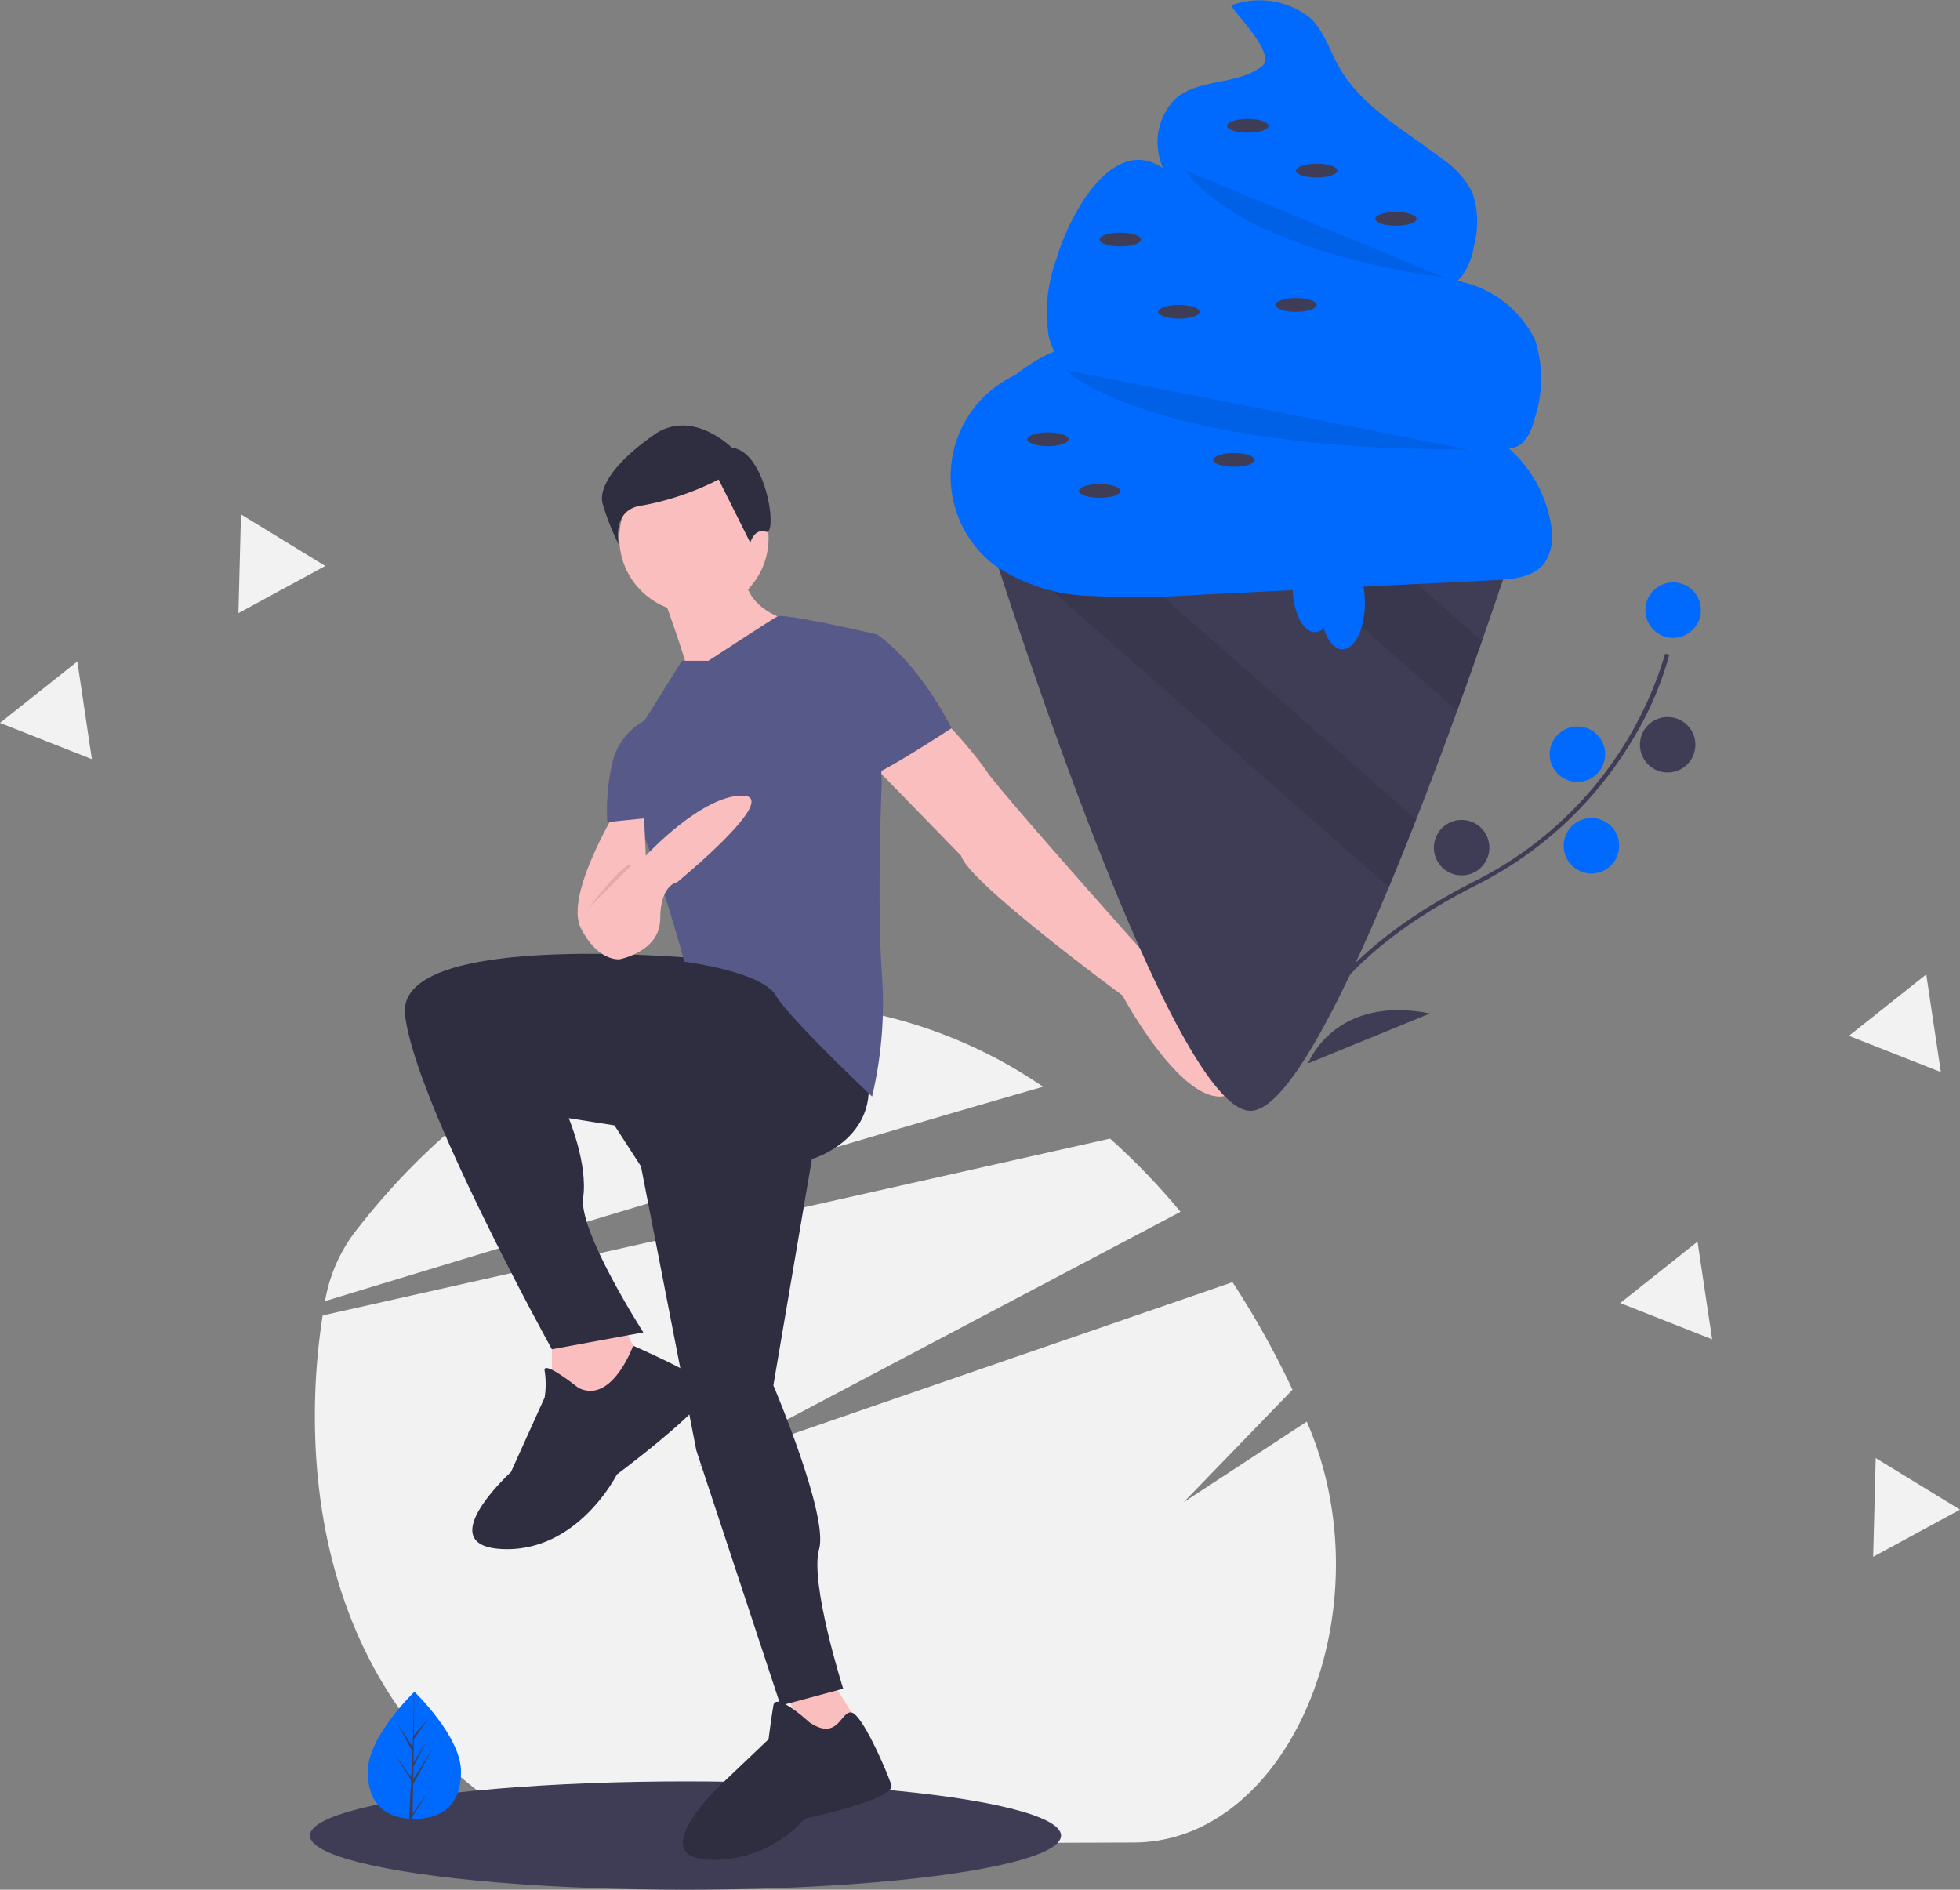 <svg xmlns="http://www.w3.org/2000/svg" width="153.487" height="148" viewBox="0 0 153.487 148">
  <rect x="0" y="0" width="153.487" height="148" fill="#808080" stroke="none"/>
  <g id="undraw_ice_cream_s2rh" transform="translate(0 0)">
    <path id="Path_801" data-name="Path 801" d="M387.862,585.606l-43.215.143c-11.465-3.445-20.858-15.41-20.917-33.349a50.794,50.794,0,0,1,.61-8.072l34.808-7.82L386,530.476a53.4,53.4,0,0,1,5.516,5.735l-25.677,13.558-12.113,6.4,13.611-4.7,28.251-9.746a68.5,68.5,0,0,1,4.7,8.422l-8.524,8.809,9.643-6.313.123.291C407.638,567.441,400.056,585.566,387.862,585.606Z" transform="translate(-299.072 -441.303)" fill="#f2f2f2"/>
    <path id="Path_802" data-name="Path 802" d="M384.2,480.607c-6.535,1.877-14.57,4.248-22.831,6.713-11.944,3.565-24.36,7.327-33.4,10.077l.006-.032a12.425,12.425,0,0,1,2.293-5.321c6.7-8.706,15.223-14.788,24.713-17.047h0a35.612,35.612,0,0,1,8.145-.972A37.572,37.572,0,0,1,384.2,480.607Z" transform="translate(-302.517 -395.495)" fill="#f2f2f2"/>
    <ellipse id="Ellipse_342" data-name="Ellipse 342" cx="29.411" cy="4.242" rx="29.411" ry="4.242" transform="translate(24.27 139.516)" fill="#3f3d56"/>
    <path id="Path_803" data-name="Path 803" d="M229.229,548.443v6.6l4.713.566,2.828-3.582-2.262-4.525Z" transform="translate(-186.011 -444.277)" fill="#fbbebe"/>
    <path id="Path_804" data-name="Path 804" d="M324.229,694.877l2.451,6.6,4.525-1.508-3.394-5.467Z" transform="translate(-263.1 -563.562)" fill="#fbbebe"/>
    <path id="Path_805" data-name="Path 805" d="M384.86,454.145s-24.51-2.451-23.755,4.336,11.5,26.206,11.5,26.206l7.164-1.32s-5.09-7.918-4.713-10.558-1.131-6.222-1.131-6.222l3.582.566,2.074,3.205,4.336,22.247,6.6,19.985,4.9-1.32s-2.639-8.3-1.885-10.935-3.582-12.82-3.582-12.82l3.017-17.722s5.845-1.7,4.148-7.541S384.86,454.145,384.86,454.145Z" transform="translate(-329.388 -379.013)" fill="#2f2e41"/>
    <path id="Path_806" data-name="Path 806" d="M397.44,619.813s-2.828-2.262-2.639-1.32a6.766,6.766,0,0,1,0,2.074l-2.64,5.845s-6.41,5.845-.566,6.033,8.861-5.845,8.861-5.845,8.107-6.033,7.164-6.976-5.89-3.108-5.89-3.108S400.08,621.132,397.44,619.813Z" transform="translate(-352.149 -511.122)" fill="#2f2e41"/>
    <path id="Path_807" data-name="Path 807" d="M486.493,766.036s-2.639-2.451-2.828-1.32-.377,2.639-.377,2.639l-3.959,3.771s-5.656,5.468-.754,5.656a9.478,9.478,0,0,0,7.541-3.205s7.164-1.508,6.787-2.639-2.268-5.508-3.113-5.676S488.755,767.544,486.493,766.036Z" transform="translate(-423.102 -631.139)" fill="#2f2e41"/>
    <circle id="Ellipse_343" data-name="Ellipse 343" cx="5.845" cy="5.845" r="5.845" transform="translate(48.497 36.293)" fill="#fbbebe"/>
    <path id="Path_808" data-name="Path 808" d="M467.178,296.32s2.451,6.6,2.262,7.164,7.73-4.713,7.73-4.713-3.394-.754-3.394-3.771Z" transform="translate(-415.476 -250.223)" fill="#fbbebe"/>
    <path id="Path_809" data-name="Path 809" d="M560.08,353a36.935,36.935,0,0,1,3.959,4.525c.566,1.131,13.386,15.46,13.386,15.46s8.484,9.992,5.09,10.181-7.73-7.918-7.73-7.918-12.066-8.861-12.632-10.935l-6.976-7.164Z" transform="translate(-486.885 -297.288)" fill="#fbbebe"/>
    <path id="Path_810" data-name="Path 810" d="M459.563,316.874h-2.074l-2.828,4.525s-2.828,2.451-.754,7.541a112.351,112.351,0,0,1,3.771,11.5s6.033.754,7.164,2.639S472.384,351,472.384,351a31.682,31.682,0,0,0,.754-9.8c-.377-5.845,0-14.706,0-14.706l-.377-11.689s-7.282-1.688-7.789-1.41S459.563,316.874,459.563,316.874Z" transform="translate(-404.091 -265.121)" fill="#575a89"/>
    <path id="Path_811" data-name="Path 811" d="M542.178,321.566l2.828-.566s3.017,1.885,5.845,7.353c0,0-6.033,3.959-6.6,3.771S542.178,321.566,542.178,321.566Z" transform="translate(-476.336 -271.321)" fill="#575a89"/>
    <path id="Path_812" data-name="Path 812" d="M436.119,388.754s-4.336,6.976-3.017,9.615,3.017,2.451,3.017,2.451,3.205-.566,3.205-3.205,1.32-2.828,1.32-2.828,8.3-6.787,5.09-6.787-7.541,4.713-7.541,4.713L438,388.377Z" transform="translate(-387.622 -325.689)" fill="#fbbebe"/>
    <path id="Path_813" data-name="Path 813" d="M448.819,355a4.961,4.961,0,0,0-3.394,3.771,16.464,16.464,0,0,0-.377,4.525l3.771-.377Z" transform="translate(-397.494 -298.911)" fill="#575a89"/>
    <path id="Path_814" data-name="Path 814" d="M437.178,420.156s3.017-3.959,3.394-3.394Z" transform="translate(-391.132 -348.983)" opacity="0.1"/>
    <path id="Path_815" data-name="Path 815" d="M453.144,236s-3.1-3.1-6.083-1.018-4.373,4.06-4.04,5.4a19.646,19.646,0,0,0,1.263,3.2s-.621-2.788,1.888-3.061a21.837,21.837,0,0,0,5.939-2.028l2.481,4.956s.3-1.171,1.231-.862S455.864,236.3,453.144,236Z" transform="translate(-395.833 -200.938)" fill="#2f2e41"/>
    <path id="Path_816" data-name="Path 816" d="M353.009,766.51c0,2.749-1.634,3.709-3.65,3.709l-.14,0c-.093,0-.186-.006-.277-.013-1.819-.129-3.233-1.138-3.233-3.695,0-2.646,3.381-5.984,3.635-6.232h0l.015-.014S353.009,763.761,353.009,766.51Z" transform="translate(-316.908 -627.768)" fill="#006aff"/>
    <path id="Path_817" data-name="Path 817" d="M358.05,769.8l1.335-1.865L358.047,770l0,.214c-.093,0-.186-.006-.277-.013l.144-2.75v-.021l0,0,.014-.26-1.342-2.075,1.346,1.881,0,.055.109-2.078-1.149-2.145,1.163,1.78.113-4.308v0l-.019,3.4,1.144-1.347-1.148,1.64-.03,1.86,1.068-1.786-1.072,2.059-.017,1.034,1.55-2.485-1.556,2.846Z" transform="translate(-325.733 -627.769)" fill="#3f3d56"/>
    <path id="Path_818" data-name="Path 818" d="M644.293,277.166s-1.16,3.607-2.97,8.789c-.585,1.683-1.241,3.531-1.948,5.476-.985,2.708-2.069,5.606-3.2,8.5-.7,1.783-1.416,3.564-2.142,5.3-3.9,9.326-8.055,17.4-10.777,17.518-6.115.254-19.215-40.663-20.645-45.185-.084-.264-.127-.4-.127-.4Z" transform="translate(-525.269 -235.751)" fill="#3f3d56"/>
    <path id="Path_819" data-name="Path 819" d="M730.4,285.955c-.585,1.683-1.241,3.531-1.948,5.476l-16.2-14.265h8.166Z" transform="translate(-614.344 -235.751)" opacity="0.1"/>
    <path id="Path_820" data-name="Path 820" d="M636.17,299.933c-.7,1.783-1.416,3.564-2.142,5.3L602.606,277.57c-.084-.264-.127-.4-.127-.4h7.834Z" transform="translate(-525.269 -235.751)" opacity="0.1"/>
    <path id="Path_821" data-name="Path 821" d="M682.053,62.676c-1.917,1.518-4.948.944-6.79,2.552a4.835,4.835,0,0,0-1.252,4.618,13.44,13.44,0,0,0,2.177,4.487A11.554,11.554,0,0,0,678.371,77a10.847,10.847,0,0,0,4.413,1.886A54.966,54.966,0,0,0,693.2,80.4c1.566.075,3.339,0,4.393-1.159a5.111,5.111,0,0,0,1.041-2.495,6.992,6.992,0,0,0-.144-4.21,7.115,7.115,0,0,0-2.331-2.588c-2.923-2.237-6.366-4.089-8.15-7.308-.709-1.28-1.146-2.763-2.221-3.755a6.388,6.388,0,0,0-6.168-.959C679.872,58.5,683.2,61.765,682.053,62.676Z" transform="translate(-583.211 -57.5)" fill="#006aff"/>
    <path id="Path_822" data-name="Path 822" d="M628.333,131.664a12,12,0,0,0-.613,6.05c.631,2.63,2.937,4.6,5.466,5.556a25.078,25.078,0,0,0,7.99,1.17l14.149.528a17.086,17.086,0,0,1,5.262.751c1.377.5,3.014,1.333,4.163.421a3.262,3.262,0,0,0,.94-1.723,9.871,9.871,0,0,0,.129-6.37,8.474,8.474,0,0,0-5.585-4.535,40.206,40.206,0,0,0-7.351-1.066,44.308,44.308,0,0,1-7.391-1.463,12.706,12.706,0,0,1-5.564-2.831c-.809-.8-1.421-1.776-2.183-2.621C633.376,120.692,629.407,127.939,628.333,131.664Z" transform="translate(-545.598 -111.397)" fill="#006aff"/>
    <path id="Path_823" data-name="Path 823" d="M593,202.918a8.757,8.757,0,0,0-1.827,14.88,13.954,13.954,0,0,0,7.705,2.476,66.106,66.106,0,0,0,8.017-.072l23.632-1.171c1.385-.069,2.953-.228,3.8-1.327a3.928,3.928,0,0,0,.518-2.976,10.2,10.2,0,0,0-6.876-8.062,19.973,19.973,0,0,0-4.148-.685l-10.13-.948a23.9,23.9,0,0,1-4.059-.616c-4.006-1.089-7.586-4.268-11.711-3.8-2.8.319-5.1,2.278-7.135,4.228" transform="translate(-513.379 -173.598)" fill="#006aff"/>
    <path id="Path_824" data-name="Path 824" d="M685.467,128.361s3.307,5.97,20.267,8.38" transform="translate(-592.61 -115.001)" opacity="0.1"/>
    <path id="Path_825" data-name="Path 825" d="M635.707,211.293s6.144,6.215,31.5,6.215" transform="translate(-552.232 -182.298)" opacity="0.1"/>
    <ellipse id="Ellipse_344" data-name="Ellipse 344" cx="1.619" cy="0.54" rx="1.619" ry="0.54" transform="translate(96.094 9.313)" fill="#3f3d56"/>
    <ellipse id="Ellipse_345" data-name="Ellipse 345" cx="1.619" cy="0.54" rx="1.619" ry="0.54" transform="translate(101.489 12.82)" fill="#3f3d56"/>
    <ellipse id="Ellipse_346" data-name="Ellipse 346" cx="1.619" cy="0.54" rx="1.619" ry="0.54" transform="translate(107.694 16.597)" fill="#3f3d56"/>
    <ellipse id="Ellipse_347" data-name="Ellipse 347" cx="1.619" cy="0.54" rx="1.619" ry="0.54" transform="translate(86.113 18.216)" fill="#3f3d56"/>
    <ellipse id="Ellipse_348" data-name="Ellipse 348" cx="1.619" cy="0.54" rx="1.619" ry="0.54" transform="translate(99.871 23.341)" fill="#3f3d56"/>
    <ellipse id="Ellipse_349" data-name="Ellipse 349" cx="1.619" cy="0.54" rx="1.619" ry="0.54" transform="translate(80.448 33.861)" fill="#3f3d56"/>
    <ellipse id="Ellipse_350" data-name="Ellipse 350" cx="1.619" cy="0.54" rx="1.619" ry="0.54" transform="translate(90.699 23.88)" fill="#3f3d56"/>
    <ellipse id="Ellipse_351" data-name="Ellipse 351" cx="1.619" cy="0.54" rx="1.619" ry="0.54" transform="translate(84.494 37.908)" fill="#3f3d56"/>
    <ellipse id="Ellipse_352" data-name="Ellipse 352" cx="1.619" cy="0.54" rx="1.619" ry="0.54" transform="translate(95.015 35.48)" fill="#3f3d56"/>
    <ellipse id="Ellipse_353" data-name="Ellipse 353" cx="1.753" cy="3.642" rx="1.753" ry="3.642" transform="translate(101.219 42.224)" fill="#006aff"/>
    <ellipse id="Ellipse_354" data-name="Ellipse 354" cx="1.753" cy="3.642" rx="1.753" ry="3.642" transform="translate(103.378 43.573)" fill="#006aff"/>
    <path id="Path_826" data-name="Path 826" d="M731.486,360.182a11.9,11.9,0,0,1,2.28-4.307c1.745-2.305,5.178-5.735,11.621-8.985a29.222,29.222,0,0,0,14.964-17.841l.326.074a25.668,25.668,0,0,1-2.889,6.677,29.928,29.928,0,0,1-12.251,11.389c-12.186,6.147-13.711,12.992-13.725,13.06Z" transform="translate(-629.953 -277.852)" fill="#3f3d56"/>
    <circle id="Ellipse_355" data-name="Ellipse 355" cx="2.173" cy="2.173" r="2.173" transform="translate(128.851 45.613)" fill="#006aff"/>
    <circle id="Ellipse_356" data-name="Ellipse 356" cx="2.173" cy="2.173" r="2.173" transform="translate(128.421 56.156)" fill="#3f3d56"/>
    <circle id="Ellipse_357" data-name="Ellipse 357" cx="2.173" cy="2.173" r="2.173" transform="translate(121.353 56.895)" fill="#006aff"/>
    <circle id="Ellipse_358" data-name="Ellipse 358" cx="2.173" cy="2.173" r="2.173" transform="translate(122.451 64.068)" fill="#006aff"/>
    <circle id="Ellipse_359" data-name="Ellipse 359" cx="2.173" cy="2.173" r="2.173" transform="translate(112.286 64.215)" fill="#3f3d56"/>
    <path id="Path_827" data-name="Path 827" d="M736.3,481.284s2.043-5.4,9.551-3.909Z" transform="translate(-633.862 -398.003)" fill="#3f3d56"/>
    <path id="Path_828" data-name="Path 828" d="M715.486,446.125s3.142-4.843-2.5-10.011Z" transform="translate(-614.938 -364.731)" fill="#3f3d56"/>
    <path id="Path_829" data-name="Path 829" d="M775.194,412.425l-3.6-1.42-3.6-1.419,3.028-2.405,3.028-2.406.569,3.825Z" transform="translate(-623.205 -328.461)" fill="#f2f2f2"/>
    <path id="Path_830" data-name="Path 830" d="M7.194,282.425l-3.6-1.419L0,279.586l3.028-2.405,3.028-2.406.569,3.825Z" transform="translate(0 -222.97)" fill="#f2f2f2"/>
    <path id="Path_831" data-name="Path 831" d="M680.194,523.425l-3.6-1.419-3.6-1.419,3.028-2.405,3.028-2.406.569,3.825Z" transform="translate(-546.116 -418.533)" fill="#f2f2f2"/>
    <path id="Path_832" data-name="Path 832" d="M784.859,609.73l-3.4,1.847-3.4,1.847.1-3.866.1-3.866,3.3,2.018Z" transform="translate(-631.372 -491.498)" fill="#f2f2f2"/>
    <path id="Path_833" data-name="Path 833" d="M105.859,217.73l-3.4,1.847-3.4,1.847.1-3.866.1-3.866,3.3,2.018Z" transform="translate(-80.388 -173.404)" fill="#f2f2f2"/>
  </g>
</svg>

